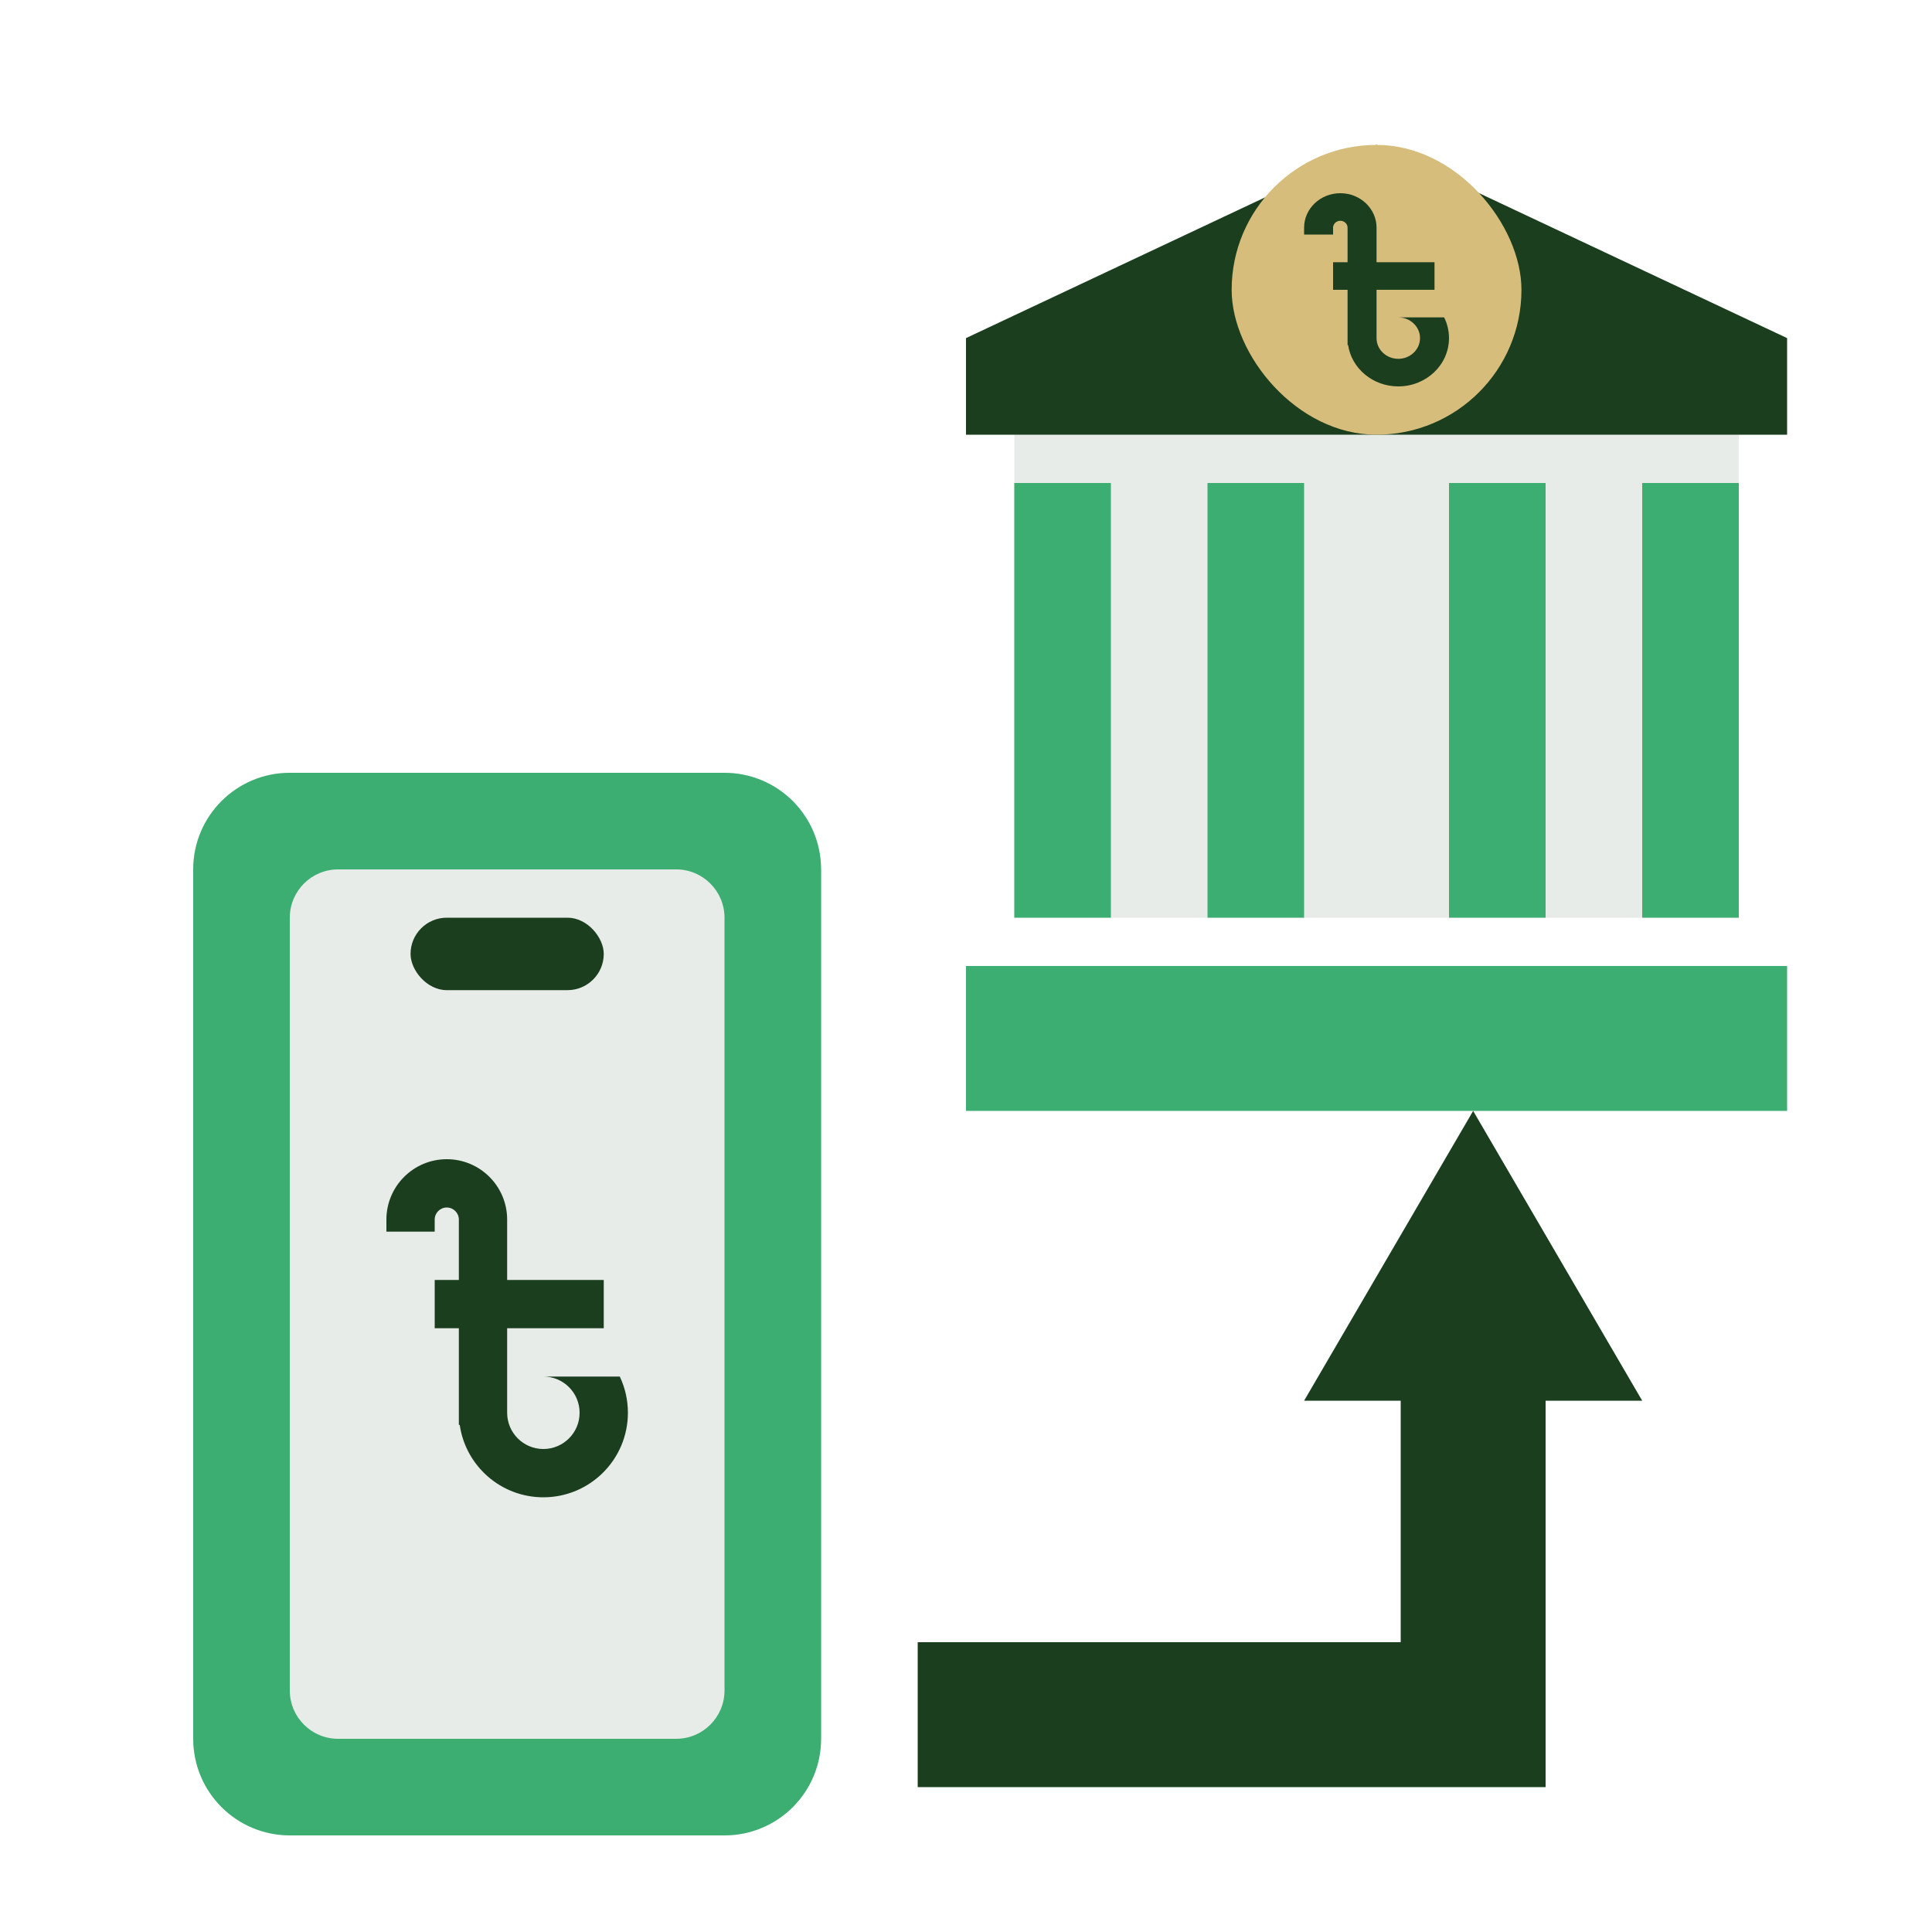 <svg width="40" height="40" viewBox="0 0 40 40" fill="none" xmlns="http://www.w3.org/2000/svg">
<rect x="4" y="16" width="13" height="22" rx="2" fill="#1B3F1E" fill-opacity="0.1"/>
<path fill-rule="evenodd" clip-rule="evenodd" d="M6 16C4.895 16 4 16.895 4 18V36C4 37.105 4.895 38 6 38H15C16.105 38 17 37.105 17 36V18C17 16.895 16.105 16 15 16H6ZM7 18C6.448 18 6 18.448 6 19V35C6 35.552 6.448 36 7 36H14C14.552 36 15 35.552 15 35V19C15 18.448 14.552 18 14 18H7Z" fill="#3DAE72"/>
<rect x="8.5" y="19" width="4" height="1.5" rx="0.75" fill="#1B3F1E"/>
<rect x="21" y="9" width="15" height="10" fill="#1B3F1E" fill-opacity="0.1"/>
<path d="M20 7L28.5 3L37 7V9H20V7Z" fill="#1B3F1E"/>
<rect x="21" y="10" width="2" height="9" fill="#3DAE72"/>
<rect x="25" y="10" width="2" height="9" fill="#3DAE72"/>
<rect x="34" y="10" width="2" height="9" fill="#3DAE72"/>
<rect x="30" y="10" width="2" height="9" fill="#3DAE72"/>
<rect x="20" y="20" width="17" height="3" fill="#3DAE72"/>
<rect x="25.5" y="3" width="6" height="6" rx="3" fill="#D7BD7C"/>
<path fill-rule="evenodd" clip-rule="evenodd" d="M27.9 5.429H27.6V6H27.9V7.143H27.911C27.983 7.627 28.421 8 28.95 8C29.53 8 30 7.552 30 7C30 6.847 29.964 6.701 29.899 6.571L28.951 6.571C29.199 6.572 29.4 6.764 29.4 7C29.4 7.237 29.198 7.429 28.95 7.429C28.701 7.429 28.5 7.237 28.5 7L28.5 6.857L28.5 6.096L28.5 6H29.7V5.429H28.5V4.714C28.5 4.32 28.164 4 27.75 4C27.336 4 27 4.32 27 4.714L27 4.717V4.857H27.6V4.714C27.6 4.635 27.667 4.571 27.75 4.571C27.833 4.571 27.9 4.635 27.9 4.714L27.9 5.429Z" fill="#1B3F1E"/>
<path fill-rule="evenodd" clip-rule="evenodd" d="M9.5 26.5H9V27.5H9.5V29.5H9.518C9.639 30.348 10.368 31 11.25 31C12.216 31 13 30.216 13 29.25C13 28.982 12.94 28.727 12.832 28.5L11.252 28.5C11.665 28.501 12 28.836 12 29.25C12 29.664 11.664 30 11.25 30C10.836 30 10.5 29.664 10.5 29.25L10.5 29L10.5 27.668L10.5 27.5H12.5V26.5H10.5V25.25C10.5 24.56 9.94 24 9.25 24C8.56 24 8 24.56 8 25.25L8 25.255V25.5H9V25.25C9 25.112 9.112 25 9.25 25C9.388 25 9.5 25.112 9.5 25.25L9.5 26.5Z" fill="#1B3F1E"/>
<path fill-rule="evenodd" clip-rule="evenodd" d="M30.5 23L34 29H32V37H29H19V34H29V29H27L30.5 23Z" fill="#1B3F1E"/>
</svg>
